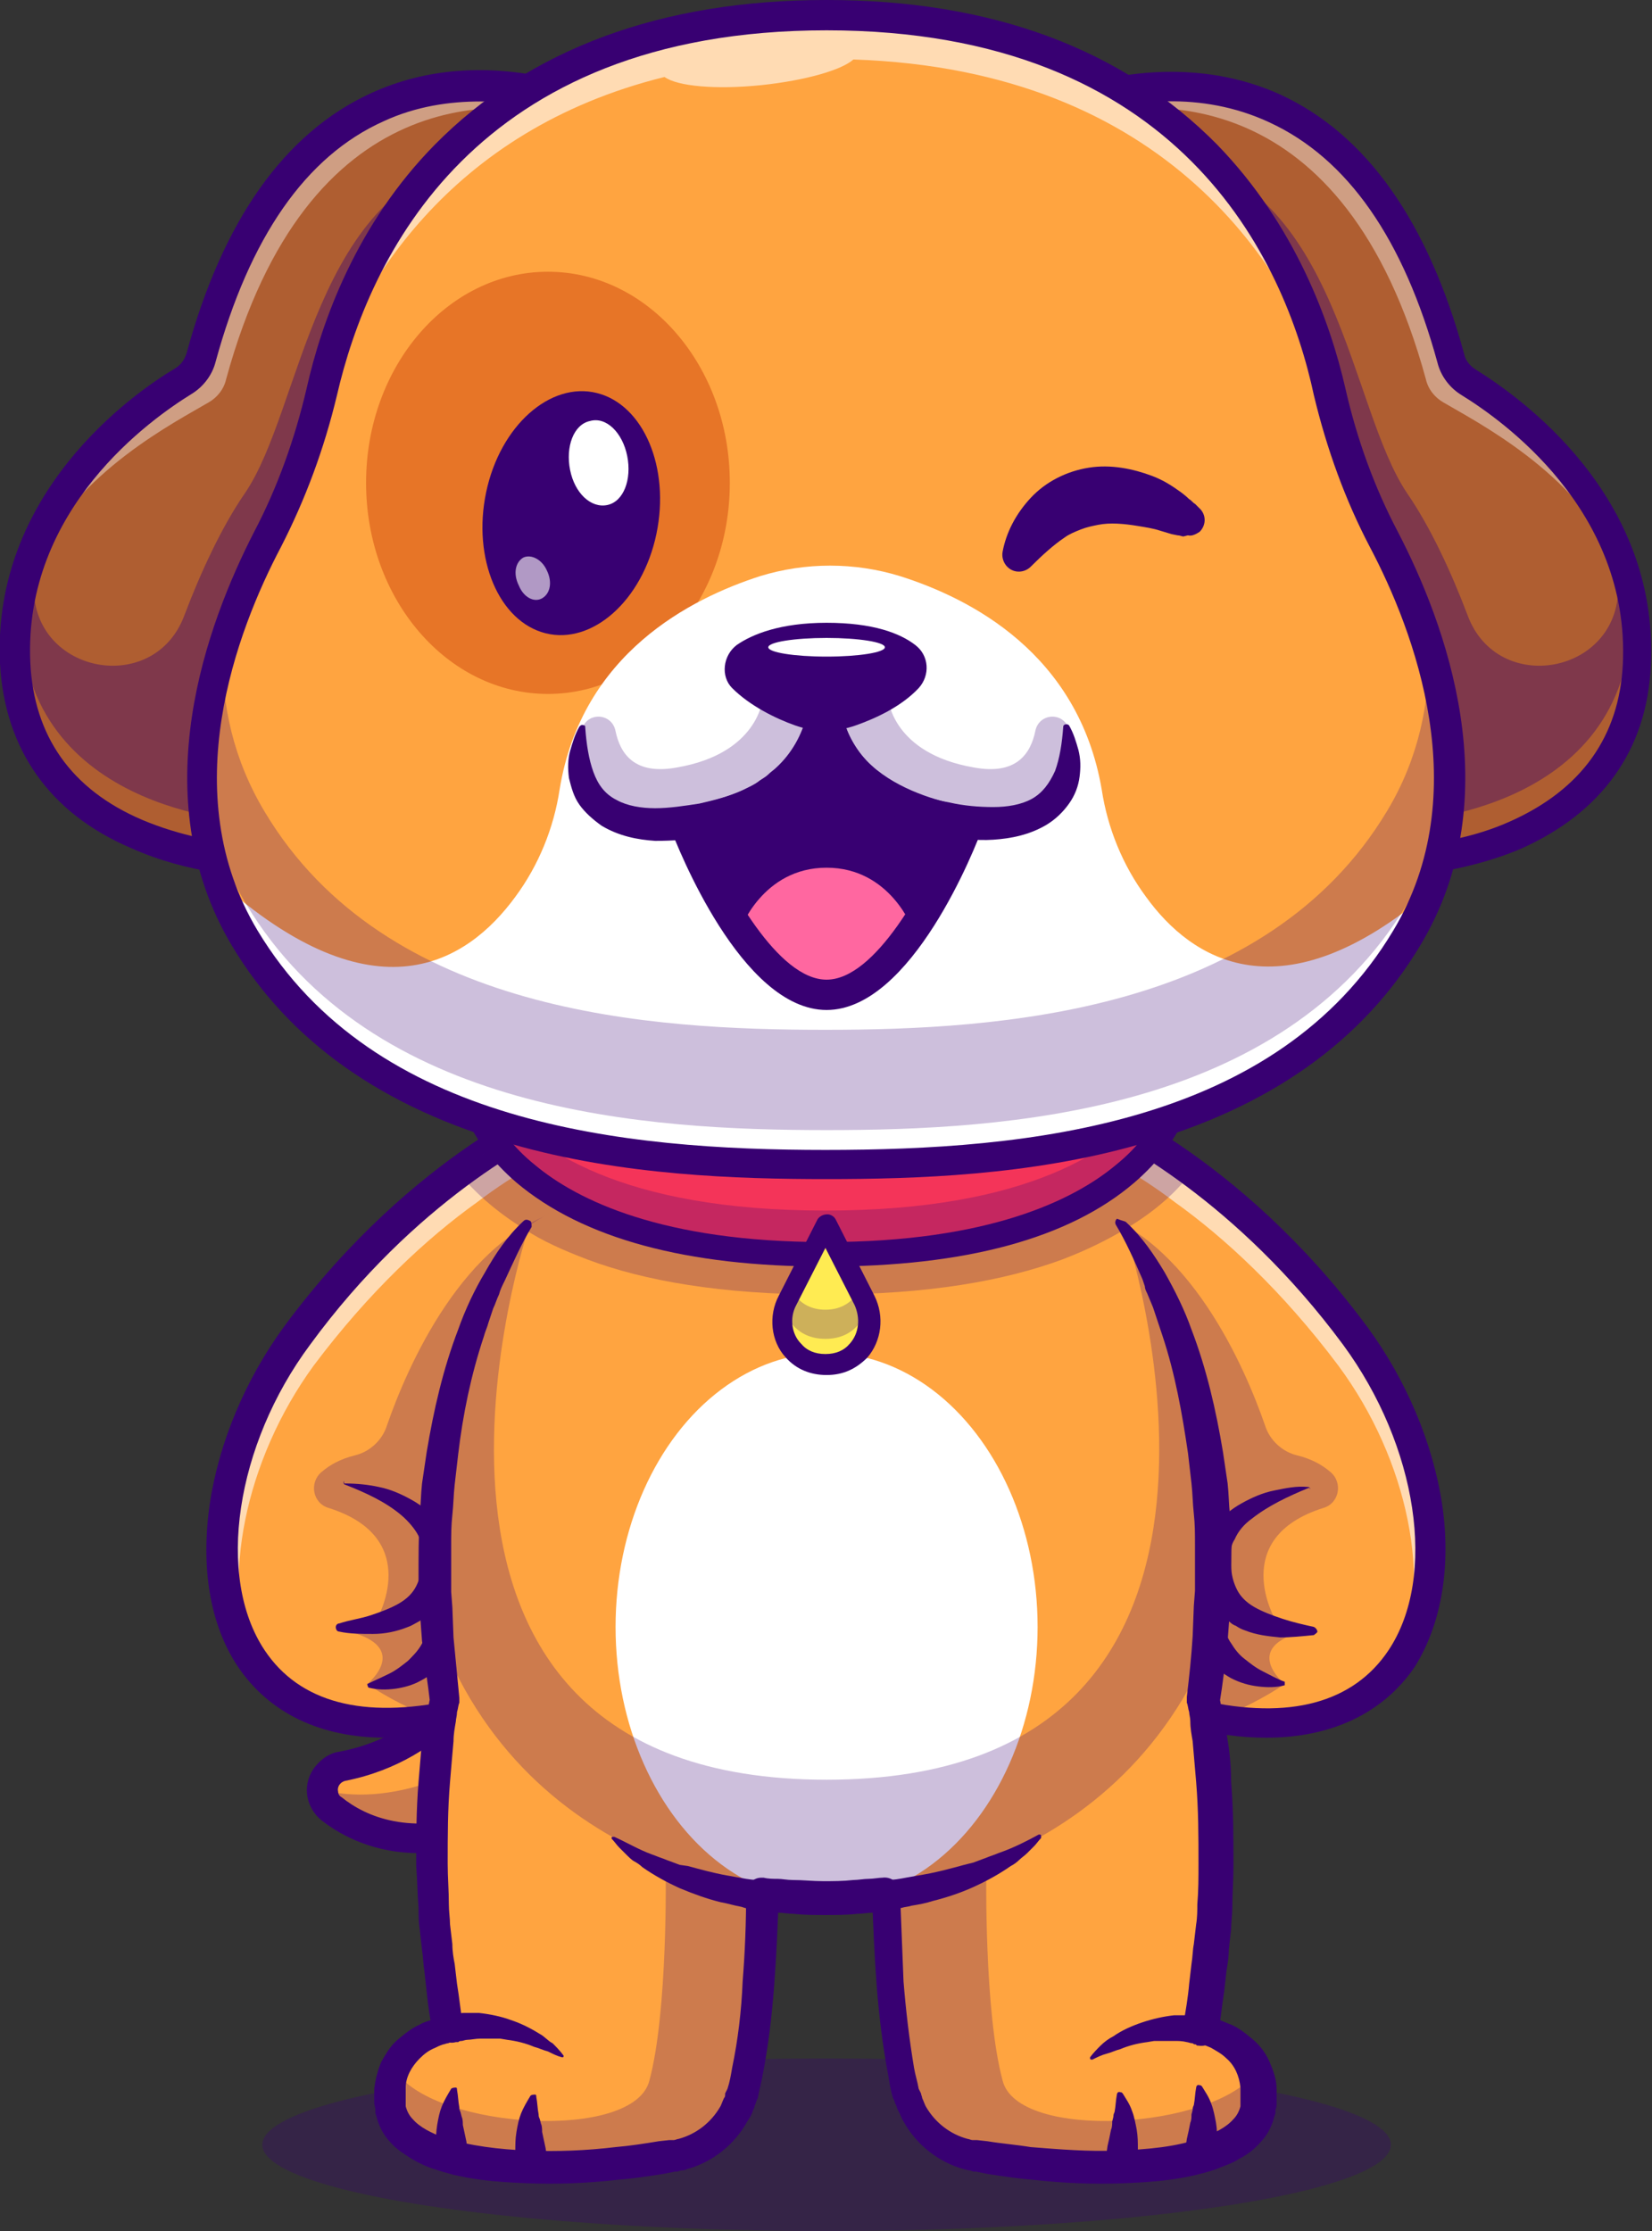 <?xml version="1.0" encoding="utf-8"?>
<!-- Generator: Adobe Illustrator 25.4.1, SVG Export Plug-In . SVG Version: 6.00 Build 0)  -->
<svg version="1.1" id="Layer_1" xmlns="http://www.w3.org/2000/svg" xmlns:xlink="http://www.w3.org/1999/xlink" x="0px" y="0px"
	 viewBox="0 0 141.7 191.3" style="enable-background:new 0 0 141.7 191.3;" xml:space="preserve">
<rect x="0" y="0" width="141.7" height="191.3" fill="#333333" stroke="none"/>
<style type="text/css">
	.st0{opacity:0.3;}
	.st1{fill:#390075;}
	.st2{fill:#FFA440;}
	.st3{opacity:0.25;}
	.st4{fill:#380072;}
	.st5{opacity:0.6;}
	.st6{fill:#FFFFFF;}
	.st7{fill:#F43459;}
	.st8{fill:#FFEB52;}
	.st9{fill:#AF5E31;}
	.st10{opacity:0.4;}
	.st11{fill:#E77527;}
	.st12{fill:#FF67A0;}
	.st13{fill:#B199C5;}
</style>
<g>
	<g class="st0">
		<ellipse class="st1" cx="70.9" cy="183.9" rx="48.4" ry="7.4"/>
	</g>
	<path class="st2" d="M39.8,145.1c0,0-3.3,4.9-10.4,6.3c-1.7,0.3-2.3,2.6-0.9,3.7c2.6,2.1,7.1,3.9,14.1,1.3L39.8,145.1z"/>
	<g class="st3">
		<path class="st4" d="M39.8,145.1c0,0-1.1,1.6-3.4,3.2l1.1,4.3c-4.1,1.5-7.3,1.5-9.8,0.9c0,0.6,0.3,1.1,0.8,1.5
			c2.6,2.1,7.1,3.9,14.1,1.3L39.8,145.1z"/>
	</g>
	<path class="st4" d="M36,158.9c-3.8,0-6.6-1.4-8.4-2.8c-1.5-1.2-1.7-3.3-0.5-4.7c0.5-0.6,1.2-1.1,2-1.2c6.4-1.2,9.6-5.7,9.6-5.7
		c0.4-0.6,1.2-0.7,1.8-0.3c0.3,0.2,0.4,0.4,0.5,0.7l2.8,11.2c0.2,0.6-0.2,1.3-0.8,1.5C40.4,158.5,38.1,158.9,36,158.9z M39.1,147.8
		c-1.8,1.7-4.9,4-9.5,4.9c-0.4,0.1-0.7,0.5-0.6,0.9c0,0.2,0.1,0.4,0.3,0.5c2.1,1.7,5.9,3.3,11.8,1.4L39.1,147.8z"/>
	<path class="st2" d="M53,99.1l-0.8,3l-0.7,2.6l-0.9,3.2l-10.9,38.9c-0.5,0.1-1,0.2-1.6,0.3c-0.3,0.1-0.6,0.1-0.9,0.2
		c-20.7,3.4-22.3-18.5-11.7-32.8c4.8-6.4,9.8-11,14-14c1.7-1.3,3.3-2.3,4.6-3.1c3-1.8,5-2.5,5-2.5l3.6,3.8h0L53,99.1z"/>
	<g class="st3">
		<path class="st4" d="M51.4,104.7l-0.9,3.2l-10.9,38.9c-0.5,0.1-1,0.2-1.6,0.3c-0.3,0.1-0.6,0.1-0.9,0.2c-1.8-0.7-3.8-1.7-5.6-2.9
			c0,0,4.2-3.4-2.4-4.7c0,0,1.4,0,3.2-0.8c0,0,4.1-7-4.1-9.6c-1.4-0.4-1.7-2.2-0.6-3.1c0.7-0.6,1.6-1.1,2.8-1.4
			c1.3-0.3,2.4-1.3,2.8-2.6c1.7-4.9,6.5-16.1,15.2-18.5C49.9,103.3,50.8,103.7,51.4,104.7z"/>
	</g>
	<g class="st5">
		<path class="st6" d="M26.9,117.1c4.8-6.4,9.8-11,14-14c1.7-1.3,3.3-2.3,4.6-3.1c3-1.8,5-2.5,5-2.5l2.2,2.4l0.2-0.8l-0.4-0.4h0
			l-3.6-3.8c0,0-1.9,0.7-5,2.5c-1.3,0.8-2.9,1.8-4.6,3.1c-4.2,3.1-9.2,7.6-14,14c-6.8,9.1-8.6,21.4-3.6,28.2
			C18.9,135.7,21,125.2,26.9,117.1z"/>
	</g>
	<path class="st4" d="M29.6,127.2c1,0,2,0.1,2.9,0.3c1,0.2,1.9,0.6,2.8,1.1c0.9,0.5,1.8,1.2,2.4,2.2c0.3,0.5,0.6,1.1,0.7,1.6
		c0,0.1,0.1,0.3,0.1,0.4c0,0.1,0,0.3,0.1,0.4l0,0.8c0,1.1-0.2,2.3-0.8,3.3c-0.2,0.3-0.4,0.5-0.6,0.7l-0.3,0.3l-0.2,0.2
		c-0.1,0-0.1,0.1-0.2,0.1c-0.2,0.2-0.5,0.4-0.7,0.5c-0.2,0.1-0.5,0.3-0.8,0.4c-1,0.4-2,0.6-3,0.6c-1,0-2,0-2.9-0.2
		c-0.2,0-0.3-0.2-0.3-0.4c0-0.1,0.1-0.3,0.3-0.3h0c0.9-0.3,1.8-0.4,2.7-0.7c0.9-0.3,1.7-0.6,2.4-1s1.2-0.9,1.5-1.5s0.5-1.3,0.5-2.1
		l0-0.6c0-0.1,0-0.2,0-0.3c0-0.1,0-0.2,0-0.3c-0.1-0.3-0.2-0.7-0.3-1c-0.3-0.6-0.9-1.3-1.5-1.8c-1.3-1.1-3-1.9-4.8-2.6l0,0
		c-0.1,0-0.2-0.2-0.1-0.3C29.5,127.2,29.5,127.2,29.6,127.2L29.6,127.2z"/>
	<path class="st4" d="M31.5,144.4c0.6-0.3,1.3-0.6,1.9-0.9c0.6-0.3,1.1-0.7,1.6-1.1c0.4-0.4,0.8-0.8,1.1-1.3c0.3-0.5,0.5-1,0.7-1.5
		l0.1-0.2c0.2-0.6,0.9-0.9,1.6-0.7c0.6,0.2,0.9,0.9,0.7,1.5c-0.1,0.2-0.1,0.4-0.2,0.6l-0.1,0.3c0,0.1-0.1,0.2-0.1,0.3
		c-0.1,0.2-0.2,0.4-0.3,0.6c-0.1,0.2-0.3,0.3-0.4,0.5c-0.6,0.6-1.2,1.2-2,1.6c-0.7,0.4-1.5,0.6-2.2,0.7c-0.8,0.1-1.5,0.1-2.3-0.1
		C31.5,144.5,31.5,144.4,31.5,144.4C31.5,144.4,31.5,144.4,31.5,144.4L31.5,144.4z"/>
	<path class="st4" d="M33.1,149c-5.6,0-10-2.1-12.7-6.1c-2.4-3.6-3.2-8.5-2.4-14c0.8-5.3,3.1-10.7,6.4-15.2
		c11.1-15,23.6-19.9,24.2-20.1c0.5-0.2,1-0.1,1.4,0.3l3.9,4.2c0.3,0.3,0.4,0.8,0.3,1.2l-13.4,47.8c-0.1,0.4-0.5,0.8-0.9,0.9
		C37.5,148.7,35.2,149,33.1,149z M48.8,96.4c-2.9,1.3-13.2,6.6-22.2,18.9c-6.4,8.6-8.1,19.9-3.9,26.2c3,4.5,8.5,5.9,16,4.3l13-46.4
		L48.8,96.4z"/>
	<path class="st2" d="M88.7,99.1l0.8,3l0.7,2.6l0.9,3.2l10.9,38.9c0.5,0.1,1,0.2,1.6,0.3c0.3,0.1,0.6,0.1,0.9,0.2
		c20.7,3.4,22.3-18.5,11.7-32.8c-4.8-6.4-9.8-11-14-14c-1.7-1.3-3.3-2.3-4.6-3.1c-3-1.8-5-2.5-5-2.5l-3.6,3.8h0L88.7,99.1z"/>
	<g class="st3">
		<path class="st4" d="M90.3,104.7l0.9,3.2l10.9,38.9c0.5,0.1,1,0.2,1.6,0.3c0.3,0.1,0.6,0.1,0.9,0.2c1.8-0.7,3.8-1.7,5.6-2.9
			c0,0-4.2-3.4,2.4-4.7c0,0-1.4,0-3.2-0.8c0,0-4.1-7,4.1-9.6c1.4-0.4,1.7-2.2,0.6-3.1c-0.7-0.6-1.6-1.1-2.8-1.4
			c-1.3-0.3-2.4-1.3-2.8-2.6c-1.7-4.9-6.5-16.1-15.2-18.5C91.9,103.3,90.9,103.7,90.3,104.7z"/>
	</g>
	<g class="st5">
		<path class="st6" d="M114.8,117.1c-4.8-6.4-9.8-11-14-14c-1.7-1.3-3.3-2.3-4.6-3.1c-3-1.8-5-2.5-5-2.5l-2.2,2.4l-0.2-0.8l0.4-0.4
			h0l3.6-3.8c0,0,1.9,0.7,5,2.5c1.3,0.8,2.9,1.8,4.6,3.1c4.2,3.1,9.2,7.6,14,14c6.8,9.1,8.6,21.4,3.6,28.2
			C122.9,135.7,120.8,125.2,114.8,117.1z"/>
	</g>
	<path class="st4" d="M112.2,127.6c-1.7,0.7-3.4,1.5-4.8,2.6c-0.7,0.5-1.2,1.1-1.5,1.8c-0.2,0.3-0.3,0.6-0.3,1c0,0.1,0,0.2,0,0.3
		c0,0.1,0,0.2,0,0.3l0,0.6c0,0.8,0.2,1.5,0.5,2.1c0.3,0.6,0.8,1.1,1.5,1.5c0.7,0.4,1.5,0.7,2.4,1s1.8,0.5,2.7,0.7h0
		c0.2,0.1,0.3,0.3,0.3,0.4c0,0.1-0.2,0.2-0.3,0.3c-1,0.1-2,0.2-2.9,0.2c-1-0.1-2-0.2-3-0.6c-0.3-0.1-0.5-0.2-0.8-0.4
		c-0.3-0.1-0.5-0.3-0.7-0.5c-0.1,0-0.1-0.1-0.2-0.1l-0.2-0.2l-0.3-0.3c-0.2-0.2-0.4-0.5-0.6-0.7c-0.6-1.1-0.8-2.2-0.8-3.3l0-0.8
		c0-0.1,0-0.3,0.1-0.4c0-0.1,0-0.3,0.1-0.4c0.1-0.6,0.4-1.1,0.7-1.6c0.6-1,1.5-1.7,2.4-2.2c0.9-0.5,1.8-0.9,2.8-1.1
		c1-0.2,1.9-0.4,2.9-0.3c0.1,0,0.2,0.1,0.2,0.2C112.3,127.5,112.3,127.6,112.2,127.6L112.2,127.6z"/>
	<path class="st4" d="M110.2,144.5c-0.7,0.2-1.5,0.2-2.3,0.1c-0.8-0.1-1.5-0.3-2.3-0.7c-0.7-0.4-1.4-0.9-2-1.6
		c-0.1-0.2-0.3-0.3-0.4-0.5c-0.1-0.2-0.2-0.4-0.3-0.6c0-0.1-0.1-0.2-0.1-0.3l-0.1-0.3c-0.1-0.2-0.1-0.4-0.2-0.6
		c-0.2-0.6,0.2-1.3,0.8-1.5c0.6-0.2,1.3,0.1,1.5,0.7l0.1,0.2c0.2,0.5,0.4,1.1,0.7,1.5c0.3,0.5,0.7,1,1.1,1.3c0.5,0.4,1,0.8,1.6,1.1
		c0.6,0.3,1.3,0.7,1.9,0.9h0C110.2,144.4,110.2,144.4,110.2,144.5C110.2,144.5,110.2,144.5,110.2,144.5L110.2,144.5z"/>
	<path class="st4" d="M108.6,149c-2.1,0-4.4-0.3-6.8-0.9c-0.5-0.1-0.8-0.5-0.9-0.9L87.5,99.4c-0.1-0.4,0-0.9,0.3-1.2l3.9-4.2
		c0.4-0.4,0.9-0.5,1.4-0.3c0.5,0.2,13.1,5.1,24.2,20.1c3.3,4.5,5.6,9.9,6.4,15.2c0.8,5.4-0.1,10.4-2.4,14
		C118.6,146.9,114.2,149,108.6,149z M103.1,145.8c7.5,1.7,13,0.2,16-4.3c4.2-6.3,2.5-17.5-3.9-26.2C106.1,103,95.9,97.7,93,96.4
		l-2.8,3L103.1,145.8z"/>
	<path class="st2" d="M108.1,180.9c-1,5.8-14.5,5.8-24.4,4.1c-2.8-0.5-5-2.5-5.7-5.2c-0.8-3.1-1.6-8.4-1.8-17.3c0,0-2,0.3-5.3,0.3
		c-0.2,0-0.3,0-0.5,0h-0.1c-2.9,0-4.7-0.3-4.7-0.3c-0.2,8.9-1,14.2-1.8,17.3c-0.7,2.7-2.9,4.7-5.7,5.2c-9.9,1.7-23.5,1.7-24.4-4.1
		c-0.1-0.9-0.1-1.7,0-2.3c0.1-0.3,0.2-0.6,0.3-0.9c1.2-2.8,4.6-3.5,4.6-3.5c-2.3-14-1.1-23.7-0.5-27c0.1-0.8,0.2-1.2,0.2-1.2
		c-3.7-25.6,5.2-38.5,6.8-40.6c0.2-0.2,0.3-0.3,0.3-0.3s1.9-1.6,6.8-3c4-1.2,10-2.2,18.7-2.2s14.7,1.1,18.7,2.2c4.9,1.4,6.8,3,6.8,3
		s0.1,0.1,0.2,0.3c1.6,2.1,10.5,14.9,6.8,40.6c0,0,0.1,0.4,0.2,1.2c0.6,3.3,1.8,13-0.5,27C103.1,174.2,109,175.3,108.1,180.9z"/>
	<ellipse class="st6" cx="70.9" cy="139.5" rx="18.1" ry="23.5"/>
	<g class="st3">
		<path class="st4" d="M96.4,105.1c0,0,16,47.5-25.5,47.5s-25.5-47.5-25.5-47.5c-11.9,18.7-6.5,37.9-6.5,37.9
			c9.6,19.8,32,19.6,32,19.6s22.3,0.2,32-19.6C102.9,142.9,108.3,123.7,96.4,105.1z"/>
	</g>
	<g class="st3">
		<path class="st4" d="M65.6,162.5c-0.2,8.9-1,14.2-1.8,17.3c-0.7,2.7-2.9,4.7-5.7,5.2c-9.9,1.7-23.5,1.7-24.4-4.1
			c-0.1-0.9-0.1-1.7,0-2.3c0.1-0.3,0.2-0.6,0.3-0.9c3.6,4.9,20.4,5.9,21.7,0.7c1.6-5.9,1.4-18,1.4-18
			C59.2,161.6,65.6,162.5,65.6,162.5z"/>
	</g>
	<g class="st3">
		<path class="st4" d="M76.1,162.5c0.2,8.9,1,14.2,1.8,17.3c0.7,2.7,2.9,4.7,5.7,5.2c9.9,1.7,23.5,1.7,24.4-4.1
			c0.1-0.9,0.1-1.7,0-2.3c-0.1-0.3-0.2-0.6-0.3-0.9c-3.6,4.9-20.4,5.9-21.7,0.7c-1.6-5.9-1.4-18-1.4-18
			C82.5,161.6,76.1,162.5,76.1,162.5z"/>
	</g>
	<g class="st3">
		<path class="st4" d="M102.2,100.5c-1.2,1.6-3,3.3-5.7,4.9c-1.5,0.9-3.3,1.8-5.4,2.6c-4.9,1.8-11.4,3-20.4,3
			c-8.9,0-15.5-1.2-20.3-3c-2.1-0.8-3.9-1.6-5.4-2.6c-2.6-1.6-4.4-3.3-5.7-4.9c1.7-1.3,3.3-2.3,4.6-3.1c2.2,0.4,5.1,0.9,8.5,1.3h0
			l0.4,0.4l-0.8,3c4-1.2,10-2.2,18.7-2.2s14.7,1.1,18.7,2.2l-0.8-3l0.4-0.4c3.5-0.4,6.3-0.8,8.5-1.3C99,98.2,100.5,99.2,102.2,100.5
			z"/>
	</g>
	<path class="st4" d="M38.2,172.9c0.1,0,0.2,0,0.2-0.1c0.1,0,0.1,0,0.2,0c0.1,0,0.2,0,0.4-0.1c0.2,0,0.5-0.1,0.7-0.1
		c0.5,0,0.9,0,1.4,0c0.9,0.1,1.9,0.3,2.7,0.6c0.9,0.3,1.7,0.7,2.5,1.2c0.4,0.2,0.7,0.6,1.1,0.8c0.3,0.3,0.6,0.6,0.9,1
		c0.1,0.1,0,0.2,0,0.2c0,0-0.1,0-0.1,0l0,0c-0.4-0.1-0.8-0.3-1.2-0.5c-0.4-0.1-0.8-0.3-1.2-0.4c-0.7-0.3-1.5-0.5-2.3-0.6l-0.6-0.1
		l-0.6,0c-0.4,0-0.8,0-1.1,0c-0.4,0-0.8,0.1-1.1,0.1c-0.2,0-0.4,0.1-0.5,0.1c-0.1,0-0.2,0-0.3,0.1c0,0-0.1,0-0.1,0l-0.1,0l0,0
		c-0.7,0.2-1.4-0.2-1.6-0.9C37.1,173.8,37.5,173.1,38.2,172.9L38.2,172.9L38.2,172.9z"/>
	<path class="st4" d="M102.8,175.4L102.8,175.4c-0.1,0-0.2,0-0.2-0.1c-0.1,0-0.2,0-0.3-0.1c-0.2,0-0.4-0.1-0.5-0.1
		c-0.4-0.1-0.7-0.1-1.1-0.1c-0.4,0-0.8,0-1.1,0l-0.6,0l-0.6,0.1c-0.8,0.1-1.6,0.3-2.3,0.6c-0.4,0.1-0.8,0.3-1.2,0.4
		c-0.4,0.1-0.8,0.3-1.2,0.5l0,0c-0.1,0-0.2,0-0.2-0.1c0-0.1,0-0.1,0-0.1c0.3-0.4,0.6-0.7,0.9-1c0.3-0.3,0.7-0.6,1.1-0.8
		c0.7-0.5,1.6-0.9,2.5-1.2c0.9-0.3,1.8-0.5,2.7-0.6c0.5,0,0.9,0,1.4,0c0.2,0,0.5,0,0.7,0.1c0.1,0,0.2,0,0.4,0.1c0.1,0,0.1,0,0.2,0
		c0.1,0,0.1,0,0.2,0.1c0.7,0.2,1,1,0.8,1.6C104.1,175.2,103.4,175.5,102.8,175.4L102.8,175.4L102.8,175.4z"/>
	<path class="st4" d="M76.1,161.2c0.5,0,1.1-0.1,1.6-0.2c0.6-0.1,1.1-0.2,1.7-0.3c1.1-0.2,2.2-0.5,3.3-0.8l0.8-0.2l0.8-0.3
		c0.3-0.1,0.5-0.2,0.8-0.3c0.3-0.1,0.5-0.2,0.8-0.3c1.1-0.4,2.1-0.9,3.2-1.5l0,0c0.1,0,0.2,0,0.2,0.1c0,0.1,0,0.1,0,0.2
		c-0.2,0.2-0.4,0.5-0.6,0.7c-0.1,0.1-0.2,0.2-0.3,0.3l-0.3,0.3c-0.2,0.2-0.5,0.4-0.7,0.6c-0.2,0.2-0.5,0.4-0.7,0.5
		c-1,0.7-2.1,1.3-3.2,1.8c-1.1,0.5-2.3,0.9-3.5,1.2c-0.6,0.2-1.2,0.3-1.8,0.4c-0.3,0.1-0.6,0.1-0.9,0.2c-0.3,0-0.6,0.1-1,0.1
		c-0.7,0.1-1.3-0.5-1.4-1.2C74.8,161.9,75.3,161.3,76.1,161.2L76.1,161.2L76.1,161.2z"/>
	<path class="st4" d="M65.5,163.8c-0.3,0-0.6-0.1-1-0.1c-0.3,0-0.6-0.1-0.9-0.2c-0.6-0.1-1.2-0.3-1.8-0.4c-1.2-0.3-2.3-0.7-3.5-1.2
		c-1.1-0.5-2.2-1.1-3.2-1.8c-0.2-0.2-0.5-0.4-0.7-0.5s-0.5-0.4-0.7-0.6l-0.3-0.3c-0.1-0.1-0.2-0.2-0.3-0.3c-0.2-0.2-0.4-0.5-0.6-0.7
		c-0.1-0.1,0-0.2,0-0.2c0,0,0.1,0,0.2,0l0,0c1.1,0.5,2.1,1.1,3.2,1.5c0.3,0.1,0.5,0.2,0.8,0.3s0.5,0.2,0.8,0.3l0.8,0.3L59,160
		c1.1,0.3,2.2,0.6,3.3,0.8c0.6,0.1,1.1,0.2,1.7,0.3c0.6,0.1,1.1,0.1,1.6,0.2l0,0c0.7,0.1,1.2,0.7,1.2,1.4
		C66.8,163.3,66.2,163.8,65.5,163.8L65.5,163.8L65.5,163.8z"/>
	<path class="st4" d="M37.7,185.5c-0.1-0.1-0.1-0.3-0.1-0.4c0-0.1-0.1-0.3-0.1-0.4c-0.1-0.3-0.1-0.6-0.1-0.8c0-0.6,0-1.1,0.1-1.7
		c0.1-0.6,0.2-1.1,0.4-1.6c0.2-0.5,0.5-1,0.8-1.5c0.1-0.1,0.3-0.1,0.4-0.1c0.1,0,0.1,0.1,0.1,0.2v0c0.1,0.5,0.1,1,0.2,1.5
		c0,0.1,0,0.2,0.1,0.4l0.1,0.4c0.1,0.2,0.1,0.5,0.1,0.7c0.1,0.5,0.2,0.9,0.3,1.4l0.1,0.7l0.1,0.3c0,0.1,0,0.2,0,0.3l0,0.3
		c0,0.7-0.5,1.3-1.2,1.3C38.4,186.3,37.9,186,37.7,185.5L37.7,185.5z"/>
	<path class="st4" d="M44.5,186.1c-0.1-0.1-0.1-0.3-0.1-0.4c0-0.1-0.1-0.3-0.1-0.4c-0.1-0.3-0.1-0.6-0.1-0.8c0-0.6,0-1.1,0.1-1.7
		c0.1-0.6,0.2-1.1,0.4-1.6c0.2-0.5,0.5-1,0.8-1.5c0.1-0.1,0.3-0.1,0.4-0.1c0.1,0,0.1,0.1,0.1,0.2v0c0.1,0.5,0.1,1,0.2,1.5
		c0,0.1,0,0.2,0.1,0.4l0.1,0.4c0.1,0.2,0.1,0.5,0.1,0.7c0.1,0.5,0.2,0.9,0.3,1.4l0.1,0.7l0.1,0.3c0,0.1,0,0.2,0,0.3l0,0.3
		c0,0.7-0.5,1.3-1.2,1.3C45.1,186.9,44.7,186.6,44.5,186.1L44.5,186.1z"/>
	<path class="st4" d="M101.6,184.7c0-0.1,0-0.2,0-0.3l0.1-0.3l0.1-0.7c0.1-0.4,0.2-0.9,0.3-1.4c0.1-0.2,0.1-0.5,0.1-0.7l0.1-0.4
		c0-0.1,0-0.2,0.1-0.4c0.1-0.5,0.1-1,0.2-1.5v0c0-0.1,0.1-0.3,0.3-0.2c0.1,0,0.1,0,0.2,0.1c0.3,0.5,0.6,0.9,0.8,1.5
		c0.2,0.5,0.3,1.1,0.4,1.6c0.1,0.6,0.1,1.1,0.1,1.7c0,0.3-0.1,0.6-0.1,0.8c0,0.1-0.1,0.3-0.1,0.4c0,0.2-0.1,0.3-0.1,0.4
		c-0.3,0.7-1,1-1.7,0.7c-0.5-0.2-0.8-0.7-0.8-1.2L101.6,184.7z"/>
	<path class="st4" d="M94.8,185.3c0-0.1,0-0.2,0-0.3l0.1-0.3l0.1-0.7c0.1-0.4,0.2-0.9,0.3-1.4c0.1-0.2,0.1-0.5,0.1-0.7l0.1-0.4
		c0-0.1,0-0.2,0.1-0.4c0.1-0.5,0.1-1,0.2-1.5v0c0-0.1,0.1-0.3,0.3-0.2c0.1,0,0.1,0,0.2,0.1c0.3,0.5,0.6,0.9,0.8,1.5
		c0.2,0.5,0.3,1.1,0.4,1.6c0.1,0.6,0.1,1.1,0.1,1.7c0,0.3-0.1,0.6-0.1,0.8c0,0.1-0.1,0.3-0.1,0.4c0,0.2-0.1,0.3-0.1,0.4
		c-0.3,0.7-1,1-1.7,0.7c-0.5-0.2-0.8-0.7-0.8-1.2L94.8,185.3z"/>
	<path class="st4" d="M96.6,104.8c1.4,1.3,2.4,2.8,3.3,4.3c0.9,1.6,1.7,3.2,2.3,4.9c1.3,3.4,2.1,6.9,2.7,10.5l0.4,2.7
		c0.1,0.9,0.1,1.8,0.2,2.7c0.2,1.8,0.1,3.6,0.1,5.4v0.7c0,0.2,0,0.4,0,0.7l-0.1,1.3l-0.2,2.7c-0.2,1.8-0.4,3.6-0.7,5.4l0-0.5l0,0
		c0.1,0.3,0.1,0.6,0.2,0.9c0.1,0.3,0.1,0.6,0.2,0.9c0.1,0.6,0.2,1.2,0.3,1.8c0.2,1.2,0.3,2.4,0.3,3.6c0.2,2.4,0.2,4.8,0.2,7.2
		c0,1.2-0.1,2.4-0.1,3.6c0,0.6-0.1,1.2-0.1,1.8l-0.2,1.8c0,0.6-0.1,1.2-0.2,1.8l-0.2,1.8c-0.2,1.2-0.3,2.4-0.5,3.5l-1-1.5
		c0.2,0.1,0.4,0.1,0.6,0.2c0.2,0.1,0.4,0.1,0.5,0.2c0.3,0.1,0.7,0.3,1,0.4c0.7,0.3,1.3,0.8,1.9,1.3c0.6,0.5,1.1,1.2,1.4,1.9
		c0.3,0.7,0.6,1.5,0.6,2.3c0,0.4,0,0.8,0,1.2c0,0.2,0,0.4-0.1,0.6c0,0.1,0,0.2,0,0.3l-0.1,0.3c-0.2,0.8-0.6,1.6-1.2,2.2
		c-0.5,0.6-1.2,1.1-1.8,1.4c-0.6,0.4-1.3,0.6-2,0.9c-2.7,0.9-5.3,1.1-7.9,1.2c-2.6,0.1-5.2,0-7.8-0.3c-1.3-0.1-2.6-0.3-3.9-0.5
		l-1-0.2l-0.2,0l-0.3-0.1c-0.2,0-0.4-0.1-0.5-0.1c-2.2-0.6-4.1-2.1-5.2-4.1c-0.2-0.3-0.3-0.7-0.5-1c-0.1-0.2-0.1-0.4-0.2-0.5
		l-0.1-0.3l-0.1-0.2c-0.2-0.6-0.3-1.3-0.4-1.9c-0.5-2.6-0.8-5.2-1-7.7c-0.2-2.6-0.3-5.2-0.4-7.7l1.5,1.2c-0.5,0.1-0.9,0.1-1.4,0.2
		c-0.5,0-0.9,0.1-1.4,0.1c-0.9,0.1-1.8,0.1-2.7,0.1c-0.9,0-1.8,0-2.7-0.1c-0.5,0-0.9-0.1-1.4-0.1c-0.5,0-0.9-0.1-1.4-0.2l1.5-1.2
		c-0.1,2.6-0.2,5.1-0.4,7.7s-0.5,5.2-1,7.7c-0.1,0.6-0.3,1.3-0.4,1.9l-0.1,0.2l-0.1,0.3c-0.1,0.2-0.1,0.4-0.2,0.5
		c-0.1,0.4-0.3,0.7-0.5,1c-1.1,2-3,3.5-5.2,4.1c-0.2,0.1-0.4,0.1-0.5,0.1l-0.3,0.1l-0.2,0l-1,0.2c-1.3,0.2-2.6,0.4-3.9,0.5
		c-2.6,0.3-5.2,0.4-7.8,0.3c-2.6-0.1-5.3-0.3-7.9-1.2c-0.7-0.2-1.3-0.5-2-0.9c-0.6-0.4-1.3-0.8-1.8-1.4c-0.6-0.6-1-1.4-1.2-2.2
		l-0.1-0.3c0-0.1,0-0.2,0-0.3c0-0.2-0.1-0.4-0.1-0.6c0-0.4,0-0.8,0-1.2c0.1-0.8,0.3-1.6,0.6-2.3c0.4-0.7,0.8-1.4,1.4-1.9
		c0.6-0.5,1.2-1,1.9-1.3c0.3-0.2,0.7-0.3,1-0.4c0.2-0.1,0.3-0.1,0.5-0.2c0.2-0.1,0.3-0.1,0.6-0.2l-1,1.5c-0.2-1.2-0.4-2.4-0.5-3.5
		l-0.2-1.8c-0.1-0.6-0.1-1.2-0.2-1.8l-0.2-1.8c-0.1-0.6-0.1-1.2-0.1-1.8c-0.1-1.2-0.1-2.4-0.2-3.6c0-2.4,0-4.8,0.2-7.2
		c0.1-1.2,0.2-2.4,0.3-3.6c0.1-0.6,0.2-1.2,0.3-1.8c0.1-0.3,0.1-0.6,0.2-0.9c0.1-0.3,0.1-0.6,0.2-0.9v0l0,0.5
		c-0.2-1.8-0.5-3.6-0.7-5.4l-0.2-2.7l-0.1-1.3c0-0.2,0-0.4,0-0.7v-0.7c0-1.8,0-3.6,0.1-5.4c0.1-0.9,0.1-1.8,0.2-2.7l0.4-2.7
		c0.6-3.6,1.4-7.1,2.7-10.5c0.6-1.7,1.4-3.4,2.3-4.9c0.9-1.6,1.9-3.1,3.3-4.4c0.2-0.2,0.4-0.1,0.6,0c0.1,0.1,0.1,0.3,0.1,0.5l0,0
		c-0.9,1.5-1.6,3.1-2.3,4.6c-0.2,0.4-0.4,0.8-0.5,1.2c-0.2,0.4-0.3,0.8-0.5,1.2l-0.2,0.6l-0.2,0.6c-0.1,0.4-0.3,0.8-0.4,1.2
		c-1.1,3.3-1.8,6.7-2.2,10.1l-0.3,2.6c-0.1,0.9-0.1,1.7-0.2,2.6s-0.1,1.7-0.1,2.6l0,2.6v0.7c0,0.2,0,0.4,0,0.7l0.1,1.3l0.1,2.6
		l0.5,5.2l0,0c0,0.1,0,0.3,0,0.4v0c-0.1,0.2-0.1,0.5-0.2,0.8c0,0.3-0.1,0.6-0.1,0.8c-0.1,0.6-0.2,1.1-0.2,1.7
		c-0.1,1.1-0.2,2.3-0.3,3.5c-0.2,2.3-0.2,4.6-0.2,7c0,1.2,0.1,2.3,0.1,3.5c0,0.6,0.1,1.2,0.1,1.7l0.2,1.7c0,0.6,0.1,1.2,0.2,1.7
		l0.2,1.7c0.2,1.2,0.3,2.3,0.5,3.5c0.1,0.7-0.3,1.3-1,1.5c-0.1,0-0.2,0.1-0.3,0.1c-0.1,0-0.3,0.1-0.4,0.1c-0.3,0.1-0.5,0.2-0.7,0.3
		c-0.5,0.2-0.9,0.5-1.3,0.9c-0.7,0.7-1.2,1.6-1.2,2.5c0,0.3,0,0.5,0,0.8c0,0.1,0,0.3,0,0.4c0,0.1,0,0.1,0,0.2l0,0.2
		c0.1,0.4,0.3,0.8,0.6,1.1c0.6,0.7,1.6,1.2,2.7,1.6c2.2,0.7,4.7,1,7.2,1.1c2.5,0.1,5,0,7.5-0.3c1.2-0.1,2.5-0.3,3.7-0.5l0.9-0.1
		l0.2,0l0.2,0c0.1,0,0.3-0.1,0.4-0.1c1.5-0.4,2.8-1.4,3.6-2.8c0.1-0.2,0.2-0.5,0.3-0.7c0.1-0.1,0.1-0.2,0.1-0.4l0.1-0.2l0.1-0.2
		c0.2-0.6,0.3-1.2,0.4-1.8c0.5-2.4,0.8-4.9,0.9-7.4c0.2-2.5,0.3-5,0.3-7.6c0-0.7,0.6-1.3,1.3-1.3c0.1,0,0.1,0,0.2,0h0
		c0.4,0.1,0.8,0.1,1.2,0.1s0.8,0.1,1.3,0.1c0.9,0,1.7,0.1,2.6,0.1c0.9,0,1.7,0,2.6-0.1c0.4,0,0.9-0.1,1.3-0.1s0.9-0.1,1.2-0.1h0
		c0.7-0.1,1.4,0.4,1.5,1.1c0,0,0,0,0,0c0,0.1,0,0.1,0,0.2c0.1,2.5,0.2,5.1,0.3,7.6c0.2,2.5,0.5,5,0.9,7.4c0.1,0.6,0.3,1.2,0.4,1.8
		l0.1,0.2l0.1,0.2c0,0.1,0.1,0.3,0.1,0.4c0.1,0.2,0.2,0.5,0.3,0.7c0.8,1.4,2.1,2.4,3.6,2.8c0.1,0,0.3,0.1,0.4,0.1l0.2,0l0.2,0
		l0.9,0.1c1.2,0.2,2.5,0.3,3.7,0.5c2.5,0.2,5,0.4,7.5,0.3c2.5-0.1,5-0.3,7.2-1.1c1.1-0.4,2.1-0.9,2.7-1.6c0.3-0.3,0.5-0.7,0.6-1.1
		l0-0.2c0-0.1,0-0.1,0-0.2c0-0.1,0-0.3,0-0.4c0-0.3,0-0.5,0-0.8c-0.1-1-0.5-1.9-1.2-2.5c-0.4-0.4-0.8-0.6-1.3-0.9
		c-0.2-0.1-0.5-0.2-0.7-0.3c-0.1,0-0.3-0.1-0.4-0.1c-0.1,0-0.3-0.1-0.3-0.1c-0.7-0.2-1.1-0.8-1-1.5c0.2-1.2,0.4-2.3,0.5-3.5l0.2-1.7
		c0.1-0.6,0.1-1.2,0.2-1.7l0.2-1.7c0.1-0.6,0.1-1.2,0.1-1.7c0.1-1.2,0.1-2.3,0.1-3.5c0-2.3,0-4.6-0.2-7c-0.1-1.2-0.2-2.3-0.3-3.5
		c-0.1-0.6-0.2-1.1-0.2-1.7c0-0.3-0.1-0.6-0.1-0.8c-0.1-0.3-0.1-0.6-0.2-0.8l0,0c0-0.1,0-0.3,0-0.4l0-0.1c0.2-1.7,0.4-3.5,0.5-5.2
		l0.1-2.6l0.1-1.3c0-0.2,0-0.4,0-0.7v-0.7v-2.6c0-0.9,0-1.7-0.1-2.6s-0.1-1.7-0.2-2.6l-0.3-2.6c-0.5-3.4-1.1-6.8-2.2-10.1l-0.4-1.2
		l-0.2-0.6l-0.2-0.6l-0.5-1.2c-0.1-0.2-0.2-0.4-0.2-0.6l-0.2-0.6c-0.7-1.6-1.4-3.2-2.3-4.7l0,0c-0.1-0.2,0-0.4,0.1-0.5
		C96.3,104.7,96.5,104.7,96.6,104.8L96.6,104.8z"/>
	<path class="st7" d="M70.8,97.4c22.2,0,30.5-3.7,30.5-3.7s-2.3,13.9-30.4,13.9S40.4,93.7,40.4,93.7S48.7,97.4,70.8,97.4"/>
	<g class="st3">
		<path class="st4" d="M70.8,103.8c-17.5,0-25-5.3-28.1-9.4c-1.6-0.4-2.3-0.8-2.3-0.8s2.3,13.9,30.4,13.9s30.4-13.9,30.4-13.9
			s-0.7,0.3-2.3,0.8C95.8,98.5,88.3,103.8,70.8,103.8z"/>
	</g>
	<path class="st4" d="M70.8,108.6c-11.9,0-20.8-2.4-26.5-7.2c-4.3-3.7-5-7.4-5-7.6c-0.1-0.6,0.3-1.1,0.9-1.2c0.2,0,0.4,0,0.6,0.1
		c0.1,0,8.4,3.6,30,3.6c21.7,0,29.9-3.5,30-3.6c0.5-0.2,1.2,0,1.4,0.5c0.1,0.2,0.1,0.4,0.1,0.6c0,0.2-0.7,3.9-5,7.6
		C91.7,106.2,82.8,108.6,70.8,108.6z M42.2,95.4c0.6,1.2,1.7,2.9,3.7,4.5c3.6,3,10.9,6.6,24.9,6.6s21.3-3.6,24.9-6.6
		c2-1.6,3.1-3.3,3.7-4.5c-3.8,1.1-12.5,3-28.6,3h-0.1C54.7,98.4,45.9,96.5,42.2,95.4z"/>
	<path class="st8" d="M70.8,117c1.3,0,2.2-0.5,2.8-1.2c1.1-1.2,1.2-2.9,0.5-4.3l-3.3-6.5l-3.3,6.5c-0.7,1.4-0.6,3.2,0.5,4.3
		C68.7,116.5,69.6,117,70.8,117"/>
	<g class="st3">
		<path class="st4" d="M70.9,117L70.9,117z"/>
	</g>
	<g class="st3">
		<path class="st4" d="M74.4,112.2c-0.2,0.5-0.4,1-0.8,1.4c-0.6,0.7-1.5,1.2-2.8,1.2h0c-1.3,0-2.2-0.5-2.8-1.2
			c-0.4-0.4-0.6-0.9-0.8-1.4c0.1-0.2,0.2-0.5,0.3-0.7l0.4-0.8c0.1,0.2,0.2,0.3,0.4,0.5c0.5,0.6,1.3,1.1,2.5,1.1h0
			c1.2,0,2-0.5,2.5-1.1c0.1-0.2,0.3-0.3,0.4-0.5l0.4,0.8C74.2,111.7,74.3,112,74.4,112.2z"/>
	</g>
	<path class="st4" d="M70.9,117.9L70.9,117.9c-1.4,0-2.6-0.5-3.5-1.5c-1.3-1.4-1.5-3.6-0.6-5.3l3.3-6.5c0.2-0.4,0.8-0.6,1.2-0.4
		c0.2,0.1,0.3,0.2,0.4,0.4l3.3,6.5c0.9,1.8,0.6,3.9-0.6,5.3C73.4,117.4,72.3,117.9,70.9,117.9L70.9,117.9z M70.8,107l-2.5,4.9
		c-0.6,1.1-0.4,2.5,0.4,3.3c0.5,0.6,1.2,0.9,2.1,0.9c0.9,0,1.6-0.3,2.1-0.9c0.8-0.9,0.9-2.2,0.4-3.3L70.8,107z"/>
	<path class="st9" d="M140.4,56.9c-0.8,16.5-20.2,16.9-20.2,16.9s-7.9-44.1-23.3-59.6c-2.1-2.1-4.4-3.7-6.8-4.6
		c0,0,25.3-12.2,34.4,21.1c0.2,0.9,0.8,1.6,1.5,2c2.7,1.6,9.2,6.2,12.5,13.7C139.9,49.7,140.6,53.3,140.4,56.9z"/>
	<g class="st10">
		<path class="st4" d="M139.9,53.6c-0.8,16.5-20.2,16.9-20.2,16.9s-7.1-39.9-21.1-57.1c0.6-0.2,1.3-0.2,1.9-0.1
			c14.4,2.7,15.2,21.6,20.2,29c2,2.9,3.8,6.8,5.2,10.5c2.6,6.9,12.9,5,12.9-2.4c0-2.3-0.4-4-0.4-4c0.6,1.3,1.1,2.7,1.4,4.2
			C139.9,51.6,140,52.6,139.9,53.6z"/>
	</g>
	<g class="st10">
		<path class="st6" d="M138.5,46.4c-3.3-7.5-9.8-12.1-12.5-13.7c-0.8-0.5-1.3-1.2-1.5-2C115.4-2.7,90,9.6,90,9.6
			c0.5,0.2,0.9,0.4,1.4,0.6c7.3-2,23.9-3.3,30.9,22.3c0.2,0.9,0.8,1.6,1.5,2c2.7,1.6,11.4,6,14.7,13.5c1.3,3,1.6,6.5,1.4,10.5
			c-0.2,4.8-3.8,8.4-6.2,10.9c3.5-2.5,6.4-6.4,6.7-12.6C140.6,53.3,139.9,49.7,138.5,46.4z"/>
	</g>
	<path class="st4" d="M120.2,75.1c-0.6,0-1.2-0.4-1.3-1.1c-0.1-0.6-10.3-56.4-29.4-63.2c-0.7-0.2-1-1-0.8-1.6
		c0.1-0.3,0.3-0.6,0.7-0.7c0.4-0.2,10.4-4.9,20.4-0.4c7.4,3.4,12.7,10.9,15.8,22.3c0.1,0.5,0.5,1,1,1.3c3.7,2.3,15.7,10.7,15,25.3
		c-0.3,7.3-4.2,12.7-11.2,15.8C125.4,74.9,120.5,75.1,120.2,75.1L120.2,75.1z M93.4,9.8c17.3,10.4,26.4,54.7,27.9,62.7
		c1.7-0.2,5-0.6,8.3-2.1c6-2.7,9.3-7.2,9.6-13.5c0.6-13.2-10.4-20.9-13.8-23c-1-0.6-1.8-1.6-2.1-2.8c-2.9-10.6-7.7-17.5-14.4-20.6
		C102.9,7.7,96.8,8.7,93.4,9.8z"/>
	<path class="st9" d="M1.3,56.9c0.8,16.5,20.2,16.9,20.2,16.9s7.9-44.1,23.3-59.6c2.1-2.1,4.4-3.7,6.8-4.6c0,0-25.3-12.2-34.4,21.1
		c-0.2,0.9-0.8,1.6-1.5,2c-2.7,1.6-9.2,6.2-12.5,13.7C1.8,49.7,1.1,53.3,1.3,56.9z"/>
	<g class="st10">
		<path class="st4" d="M1.8,53.6C2.6,70.1,22,70.5,22,70.5s7.1-39.9,21.1-57.1c-0.6-0.2-1.3-0.2-1.9-0.1C26.8,16,26,35,21,42.3
			c-2,2.9-3.8,6.8-5.2,10.5c-2.6,6.9-12.9,5-12.9-2.4c0-2.3,0.4-4,0.4-4c-0.6,1.3-1.1,2.7-1.4,4.2C1.8,51.6,1.8,52.6,1.8,53.6z"/>
	</g>
	<g class="st10">
		<path class="st6" d="M3.2,46.4c3.3-7.5,9.8-12.1,12.5-13.7c0.8-0.5,1.3-1.2,1.5-2C26.3-2.7,51.7,9.6,51.7,9.6
			c-0.5,0.2-0.9,0.4-1.4,0.6c-7.3-2-23.9-3.3-30.9,22.3c-0.2,0.9-0.8,1.6-1.5,2c-2.7,1.6-11.4,6-14.7,13.5c-1.3,3-1.6,6.5-1.4,10.5
			C2,63.4,5.6,67,8,69.5C4.5,67,1.6,63,1.3,56.9C1.1,53.3,1.8,49.7,3.2,46.4z"/>
	</g>
	<path class="st4" d="M21.5,75.1L21.5,75.1c-0.2,0-5.2-0.1-10.3-2.4c-7-3-10.8-8.5-11.2-15.8c-0.7-14.6,11.3-23.1,15-25.3
		c0.5-0.3,0.8-0.7,1-1.3c3.1-11.4,8.4-18.9,15.8-22.3c10-4.6,20,0.2,20.4,0.4c0.6,0.3,0.9,1.1,0.6,1.7c-0.1,0.3-0.4,0.5-0.7,0.7
		C33,17.6,22.9,73.4,22.8,74C22.7,74.6,22.1,75.1,21.5,75.1z M41.2,8.7c-2.6,0-5.5,0.4-8.3,1.7c-6.7,3-11.5,10-14.4,20.6
		c-0.3,1.2-1.1,2.2-2.1,2.8C13,35.9,2,43.6,2.6,56.8c0.3,6.3,3.5,10.9,9.6,13.5c3.3,1.4,6.6,1.9,8.2,2.1C22,64.5,31.1,20.1,48.4,9.8
		C46.6,9.2,44,8.7,41.2,8.7z"/>
	<path class="st2" d="M120.7,80.4c-10.8,18-34.5,19.4-49.8,19.4h0c-15.3,0-39-1.4-49.8-19.4c-6.9-11.5-2.7-24.7,1.2-32.8
		c0.2-0.5,0.5-1,0.7-1.4c2.1-4,3.6-8.2,4.6-12.6C30.2,22.5,39.2,1.3,70.9,1.3s40.7,21.2,43.3,32.3c1,4.4,2.6,8.6,4.6,12.6
		C122.9,54.1,128.1,68.2,120.7,80.4z"/>
	<ellipse class="st11" cx="47" cy="41.4" rx="15.6" ry="18.1"/>
	<path class="st6" d="M120.7,80.4c0.8-1.3,1.4-2.6,2-4c-12.8,10.9-20.5,5.9-24.4,0.5c-2-2.7-3.3-5.9-3.8-9.2
		C92.5,56,83.2,51.3,77.2,49.4c-3.9-1.2-8.1-1.2-12,0C59.3,51.3,49.9,56,48,67.7c-0.5,3.3-1.8,6.5-3.8,9.2
		c-4.1,5.6-12,10.7-25.5-1.4c0.6,1.7,1.4,3.4,2.3,4.9c10.8,18,34.5,19.4,49.8,19.4h0C86.2,99.8,109.9,98.4,120.7,80.4z"/>
	<g class="st3">
		<path class="st4" d="M70.8,60h-5.4c0,0-0.4,4.6-7.3,5.8c-3.7,0.7-4.9-1.2-5.3-3.1c-0.3-1.6-2.5-1.7-2.9-0.1
			c-0.2,0.7-0.3,1.5-0.1,2.5c0.6,4.6,4.3,6.8,11.6,4.6C68.7,67.4,69.9,63.4,70.8,60z"/>
	</g>
	<g class="st3">
		<path class="st4" d="M70.8,60h5.4c0,0,0.4,4.6,7.3,5.8c3.7,0.7,4.9-1.2,5.3-3.1c0.3-1.6,2.5-1.7,2.9-0.1c0.2,0.7,0.3,1.5,0.1,2.5
			c-0.6,4.6-4.3,6.8-11.6,4.6C73,67.4,71.8,63.4,70.8,60z"/>
	</g>
	<g class="st3">
		<path class="st4" d="M124.4,65.2c-0.2,4.1-1.3,8.3-3.7,12.3c-10.8,18-34.5,19.4-49.8,19.4h0c-15.3,0-39-1.4-49.8-19.4
			c-2.4-4-3.5-8.2-3.7-12.3c0.2-3.3,0.8-6.5,1.7-9.4c-0.1,4.6,0.9,9.3,3.6,13.8C33.1,87,56,88.3,70.8,88.3h0
			c14.8,0,37.8-1.4,48.2-18.8c2.7-4.5,3.6-9.2,3.6-13.8C123.6,58.7,124.2,61.9,124.4,65.2z"/>
	</g>
	<g class="st5">
		<path class="st6" d="M26.5,37.7c0.2-1.1,0.6-2.2,0.9-3.4C27.2,35.4,26.9,36.6,26.5,37.7z"/>
	</g>
	<g class="st5">
		<path class="st6" d="M115.2,37.7c-0.4-1.1-0.7-2.3-0.9-3.4C114.7,35.5,115,36.6,115.2,37.7z"/>
	</g>
	<g class="st5">
		<path class="st6" d="M114.3,34.3c-0.1-0.2-0.1-0.4-0.2-0.7c-2.6-11.1-11.6-32.3-43.3-32.3S30.2,22.5,27.6,33.6
			c-0.1,0.2-0.1,0.4-0.2,0.7c3.1-9.5,11-23.1,29.6-27.7c1.1,0.8,4.4,1.1,8.3,0.7c3.8-0.4,6.9-1.3,7.9-2.2
			C100.2,6,110.7,23,114.3,34.3z"/>
	</g>
	<path class="st4" d="M70.9,53.4c-4,0-6.4,1-7.7,1.9C62,56.2,61.8,58,62.8,59c1.5,1.5,3.7,2.6,5.4,3.2c1.7,0.6,3.5,0.6,5.2,0
		c1.7-0.6,3.9-1.6,5.4-3.2c1-1.1,0.9-2.8-0.3-3.7C77.2,54.3,74.9,53.4,70.9,53.4z"/>
	<ellipse class="st6" cx="70.9" cy="55.5" rx="5" ry="0.8"/>
	<path class="st4" d="M72.1,59.5c0,0,0,0.1,0,0.2l0,0.2c0,0.1,0,0.3,0,0.4c0,0.3,0.1,0.6,0.1,0.9c0.4,1.7,1.3,3.3,2.6,4.5
		c0.2,0.2,0.4,0.4,0.7,0.6c0.2,0.2,0.5,0.4,0.7,0.5c0.5,0.3,1.1,0.6,1.6,0.9c1.1,0.5,2.4,0.9,3.6,1.1c1.3,0.3,2.6,0.4,3.8,0.4
		s2.4-0.2,3.3-0.7c0.9-0.5,1.5-1.3,2-2.4c0.4-1.1,0.6-2.4,0.7-3.8v0c0-0.1,0.1-0.2,0.3-0.2c0,0,0,0,0,0c0.1,0,0.2,0.1,0.2,0.1
		c0.4,0.7,0.6,1.4,0.8,2.1c0.2,0.8,0.2,1.5,0.1,2.3c-0.1,0.8-0.4,1.6-0.9,2.3c-0.5,0.7-1.1,1.3-1.9,1.8c-1.5,0.9-3.1,1.2-4.6,1.3
		c-1.5,0.1-3-0.1-4.4-0.4c-1.5-0.3-2.9-0.7-4.3-1.3c-1.4-0.6-2.7-1.4-3.9-2.5c-1.7-1.6-2.9-3.8-3.2-6.2c-0.1-0.4-0.1-0.8-0.1-1.2
		c0-0.2,0-0.4,0-0.6c0-0.1,0-0.2,0-0.3c0-0.1,0-0.2,0-0.4c0.1-0.7,0.7-1.2,1.4-1.1c0.5,0.1,1,0.5,1.1,1L72.1,59.5z"/>
	<path class="st4" d="M72.1,59.2c0,0.2,0,0.2,0,0.4s0,0.2,0,0.3c0,0.2,0,0.4,0,0.6c0,0.4,0,0.8-0.1,1.2c-0.4,2.4-1.5,4.5-3.2,6.2
		c-1.1,1.1-2.5,1.9-3.9,2.5c-1.4,0.6-2.8,1-4.3,1.3c-1.4,0.3-2.9,0.4-4.4,0.4c-1.5-0.1-3.1-0.4-4.6-1.3c-0.7-0.5-1.4-1.1-1.9-1.8
		c-0.5-0.7-0.7-1.5-0.9-2.3c-0.1-0.8-0.1-1.6,0.1-2.3c0.2-0.7,0.4-1.4,0.8-2.1c0.1-0.1,0.2-0.2,0.4-0.1c0.1,0,0.1,0.1,0.1,0.2v0
		c0.1,1.4,0.3,2.7,0.7,3.8c0.4,1.1,1,1.9,2,2.4c0.9,0.5,2.1,0.7,3.3,0.7c1.2,0,2.5-0.2,3.8-0.4c1.3-0.3,2.5-0.6,3.6-1.1
		c0.6-0.3,1.1-0.5,1.6-0.9c0.3-0.2,0.5-0.3,0.7-0.5c0.2-0.2,0.5-0.4,0.7-0.6c1.3-1.2,2.2-2.8,2.6-4.5c0.1-0.3,0.1-0.6,0.1-0.9
		c0-0.1,0-0.3,0-0.4l0-0.2c0-0.1,0-0.1,0-0.2l0.1-0.4c0.1-0.7,0.8-1.1,1.5-1C71.7,58.2,72.1,58.7,72.1,59.2L72.1,59.2z"/>
	<path class="st4" d="M70.9,60c0,9.2,12.2,10.5,12.2,10.5s-5.6,14.8-12.2,14.8c-6.6,0-12.2-14.8-12.2-14.8S70.9,69.2,70.9,60z"/>
	<path class="st12" d="M70.9,74.4c-5.5,0-7.4,5.3-7.4,5.3c3.6,5.8,7.4,5.6,7.4,5.6s3.9,0.2,7.4-5.6C78.3,79.7,76.4,74.4,70.9,74.4z"
		/>
	<path class="st4" d="M70.9,86.6c-7.3,0-12.8-14-13.4-15.6c-0.3-0.7,0.1-1.4,0.7-1.7c0.1,0,0.2-0.1,0.3-0.1
		c0.5-0.1,11.1-1.3,11.1-9.2v0c0-0.7,0.6-1.3,1.3-1.3c0.7,0,1.2,0.6,1.3,1.3v0c0,7.9,11,9.2,11.1,9.2c0.7,0.1,1.2,0.7,1.1,1.4
		c0,0.1,0,0.2-0.1,0.3C83.7,72.6,78.2,86.6,70.9,86.6z M60.4,71.5C62.4,76,66.7,84,70.9,84c4.2,0,8.5-8.1,10.4-12.5
		c-3.5-0.7-8.2-2.7-10.4-6.6C68.7,68.8,64,70.8,60.4,71.5z"/>
	<path class="st4" d="M70.9,101.1c-7.6,0-17.6-0.3-27-3c-11-3.1-19.1-8.8-24-17c-7.7-12.9-2.1-27.7,1.9-35.5c2-3.8,3.5-8,4.5-12.3
		c1.3-5.8,4.3-14.1,11-20.9C45.4,4.2,56.7,0,70.9,0s25.4,4.2,33.5,12.4c6.7,6.9,9.7,15.2,11,20.9c1,4.4,2.5,8.5,4.5,12.3
		c4,7.7,9.7,22.6,1.9,35.5c-4.9,8.2-13,13.9-24,17C88.4,100.8,78.5,101.1,70.9,101.1z M70.9,2.6c-30.3,0-39.3,19.6-42,31.3
		c-1.1,4.6-2.7,8.9-4.8,13c-3.8,7.2-9.1,21.1-2,32.9c10,16.6,31.3,18.8,48.7,18.8s38.7-2.1,48.7-18.8c7.1-11.8,1.8-25.7-2-32.9
		c-2.1-4-3.7-8.4-4.8-13C110.2,22.2,101.2,2.6,70.9,2.6L70.9,2.6z"/>
	<path class="st4" d="M101.5,46c-0.1,0-0.3-0.1-0.5-0.1l-0.5-0.1l-1-0.3c-0.6-0.2-1.3-0.3-1.9-0.4c-1.2-0.2-2.4-0.3-3.4-0.1
		c-0.5,0.1-1,0.2-1.5,0.4c-0.5,0.2-1,0.4-1.4,0.7c-0.9,0.6-1.9,1.5-2.9,2.5l0,0c-0.5,0.5-1.4,0.6-2,0c-0.3-0.3-0.5-0.8-0.4-1.3
		c0.3-1.6,1.1-3.2,2.4-4.6c1.3-1.4,3.1-2.3,5-2.6c1.9-0.3,3.8,0.1,5.4,0.7c0.8,0.3,1.5,0.7,2.2,1.2c0.3,0.2,0.7,0.5,1,0.8
		c0.2,0.1,0.3,0.3,0.5,0.4c0.2,0.2,0.3,0.3,0.5,0.5c0.5,0.6,0.4,1.4-0.1,1.9c-0.3,0.2-0.7,0.4-1,0.3L101.5,46z"/>
	<path class="st4" d="M51.2,33.7c-4-1-8.3,2.8-9.5,8.5c-1.2,5.7,1.1,11.1,5.1,12.1c4,1,8.3-2.8,9.5-8.5S55.2,34.7,51.2,33.7z"/>
	<path class="st6" d="M50.6,36.1c-1.4,0.3-2.1,2.2-1.7,4.2c0.4,2,1.8,3.3,3.2,3c1.4-0.3,2.1-2.2,1.7-4.2
		C53.4,37.1,52,35.7,50.6,36.1z"/>
	<path class="st13" d="M44.9,47.8c-0.7,0.4-0.9,1.4-0.4,2.4c0.4,1,1.3,1.5,2,1.1s0.9-1.4,0.4-2.4C46.5,48,45.6,47.5,44.9,47.8z"/>
</g>
</svg>
